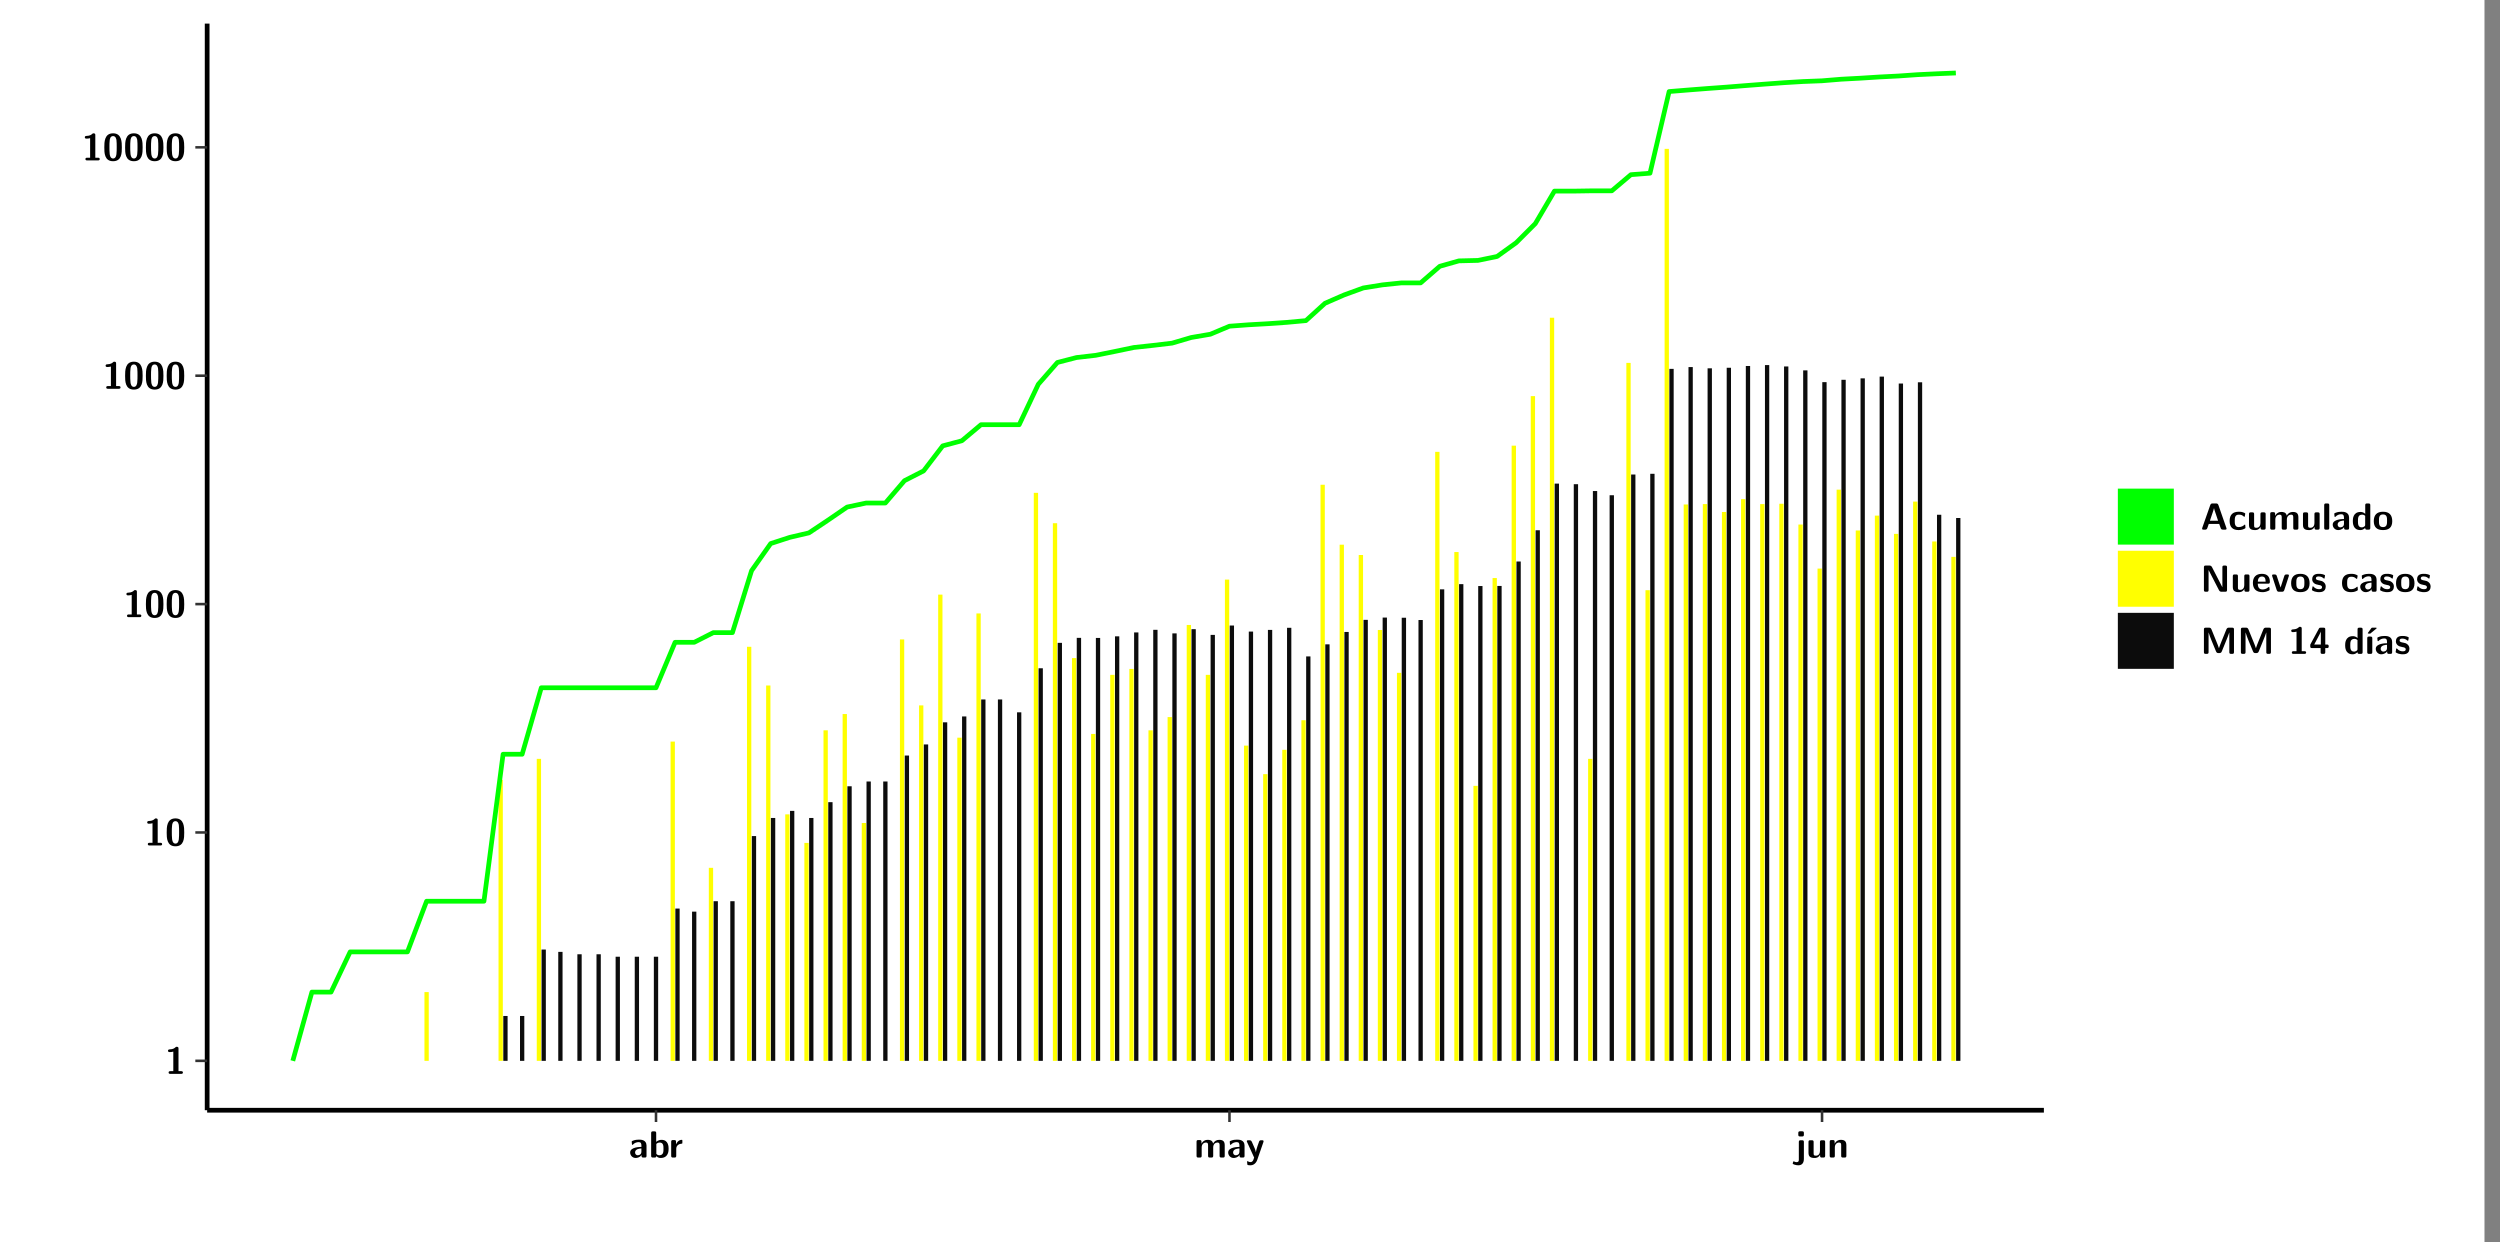 <?xml version="1.0" encoding="UTF-8"?>
<svg xmlns="http://www.w3.org/2000/svg" xmlns:xlink="http://www.w3.org/1999/xlink" width="579.653pt" height="288pt" viewBox="0 0 579.653 288" version="1.1">
<rect x="0" y="0" width="579.653" height="288" fill="#808080" stroke="none"/>
<defs>
<g>
<symbol overflow="visible" id="glyph0-0">
<path style="stroke:none;" d=""/>
</symbol>
<symbol overflow="visible" id="glyph0-1">
<path style="stroke:none;" d="M 3.109 -5.859 C 3.109 -6.016 3.109 -6.281 2.719 -6.281 C 2.547 -6.281 2.516 -6.266 2.406 -6.156 C 2.25 -6.016 1.922 -5.688 1.047 -5.672 C 0.891 -5.672 0.672 -5.609 0.672 -5.359 C 0.672 -5.047 0.969 -5.047 1.094 -5.047 C 1.344 -5.047 1.656 -5.078 1.906 -5.156 L 1.906 -0.625 L 1.234 -0.625 C 1.109 -0.625 0.812 -0.625 0.812 -0.312 C 0.812 0 1.109 0 1.234 0 L 3.719 0 C 3.828 0 4.141 0 4.141 -0.312 C 4.141 -0.625 3.828 -0.625 3.719 -0.625 L 3.109 -0.625 Z M 3.109 -5.859 "/>
</symbol>
<symbol overflow="visible" id="glyph0-2">
<path style="stroke:none;" d="M 4.438 -3 C 4.438 -4.203 4.438 -6.281 2.406 -6.281 C 0.375 -6.281 0.375 -4.219 0.375 -3 C 0.375 -1.812 0.375 0.188 2.406 0.188 C 4.438 0.188 4.438 -1.781 4.438 -3 Z M 2.406 -0.438 C 1.75 -0.438 1.656 -1.25 1.625 -1.484 C 1.562 -1.953 1.562 -2.766 1.562 -3.125 C 1.562 -3.641 1.562 -4.203 1.625 -4.641 C 1.641 -4.875 1.734 -5.641 2.406 -5.641 C 3.047 -5.641 3.156 -4.906 3.188 -4.734 C 3.25 -4.281 3.25 -3.594 3.25 -3.125 C 3.25 -2.625 3.25 -1.953 3.188 -1.469 C 3.156 -1.234 3.062 -0.438 2.406 -0.438 Z M 2.406 -0.438 "/>
</symbol>
<symbol overflow="visible" id="glyph0-3">
<path style="stroke:none;" d="M 4.062 -2.766 C 4.062 -4.156 2.734 -4.156 2.297 -4.156 C 1.891 -4.156 1.453 -4.125 0.859 -3.891 C 0.672 -3.797 0.625 -3.781 0.625 -3.688 C 0.625 -3.625 0.688 -3.109 0.688 -3.047 C 0.703 -2.984 0.75 -2.938 0.812 -2.938 C 0.844 -2.938 0.875 -2.969 0.906 -3 C 1.281 -3.391 1.719 -3.578 2.266 -3.578 C 2.734 -3.578 2.875 -3.297 2.875 -2.781 L 2.875 -2.469 C 2.562 -2.469 0.266 -2.453 0.266 -1.172 C 0.266 -0.547 0.766 0.094 1.531 0.094 C 1.828 0.094 2.484 0.016 2.906 -0.594 L 2.906 -0.422 C 2.906 -0.141 2.969 0 3.328 0 L 3.641 0 C 3.984 0 4.062 -0.109 4.062 -0.422 Z M 2.875 -1.344 C 2.875 -0.531 2.047 -0.531 2.016 -0.531 C 1.641 -0.531 1.406 -0.844 1.406 -1.188 C 1.406 -2.047 2.625 -2.109 2.875 -2.109 Z M 2.875 -1.344 "/>
</symbol>
<symbol overflow="visible" id="glyph0-4">
<path style="stroke:none;" d="M 1.703 -5.656 C 1.703 -5.938 1.641 -6.078 1.281 -6.078 L 0.953 -6.078 C 0.641 -6.078 0.531 -5.984 0.531 -5.656 L 0.531 -0.422 C 0.531 -0.109 0.625 0 0.953 0 L 1.312 0 C 1.453 0 1.719 0 1.734 -0.344 C 2.125 0.094 2.578 0.094 2.719 0.094 C 4.578 0.094 4.578 -1.594 4.578 -2.031 C 4.578 -2.453 4.578 -4.109 2.938 -4.109 C 2.219 -4.109 1.781 -3.703 1.703 -3.625 Z M 1.734 -3.172 C 1.844 -3.281 2.109 -3.484 2.5 -3.484 C 3.391 -3.484 3.391 -2.672 3.391 -2.016 C 3.391 -1.375 3.391 -0.531 2.406 -0.531 C 2.047 -0.531 1.828 -0.75 1.734 -0.875 Z M 1.734 -3.172 "/>
</symbol>
<symbol overflow="visible" id="glyph0-5">
<path style="stroke:none;" d="M 1.703 -2.016 C 1.703 -2.844 2.391 -3.188 2.938 -3.219 C 3.109 -3.234 3.125 -3.234 3.125 -3.469 L 3.125 -3.875 C 3.125 -4.047 3.125 -4.109 2.969 -4.109 C 2.719 -4.109 2.078 -4.031 1.672 -3.078 L 1.656 -3.078 L 1.656 -3.641 C 1.656 -3.922 1.594 -4.062 1.234 -4.062 L 0.953 -4.062 C 0.641 -4.062 0.531 -3.969 0.531 -3.641 L 0.531 -0.422 C 0.531 -0.109 0.625 0 0.953 0 L 1.281 0 C 1.609 0 1.703 -0.109 1.703 -0.422 Z M 1.703 -2.016 "/>
</symbol>
<symbol overflow="visible" id="glyph0-6">
<path style="stroke:none;" d="M 7.062 -2.844 C 7.062 -3.75 6.672 -4.109 5.781 -4.109 C 5.156 -4.109 4.688 -3.828 4.359 -3.25 C 4.219 -4.078 3.484 -4.109 3.109 -4.109 C 2.938 -4.109 2.578 -4.109 2.188 -3.828 C 1.906 -3.625 1.734 -3.344 1.672 -3.203 L 1.672 -3.641 C 1.672 -3.922 1.609 -4.062 1.25 -4.062 L 0.953 -4.062 C 0.625 -4.062 0.531 -3.969 0.531 -3.641 L 0.531 -0.422 C 0.531 -0.109 0.625 0 0.953 0 L 1.297 0 C 1.625 0 1.719 -0.109 1.719 -0.422 L 1.719 -2.359 C 1.719 -3.141 2.25 -3.484 2.688 -3.484 C 3.109 -3.484 3.203 -3.297 3.203 -2.828 L 3.203 -0.422 C 3.203 -0.109 3.297 0 3.625 0 L 3.969 0 C 4.297 0 4.391 -0.109 4.391 -0.422 L 4.391 -2.359 C 4.391 -3.141 4.922 -3.484 5.359 -3.484 C 5.781 -3.484 5.875 -3.297 5.875 -2.828 L 5.875 -0.422 C 5.875 -0.109 5.969 0 6.297 0 L 6.641 0 C 6.984 0 7.062 -0.109 7.062 -0.422 Z M 7.062 -2.844 "/>
</symbol>
<symbol overflow="visible" id="glyph0-7">
<path style="stroke:none;" d="M 4.109 -3.609 C 4.141 -3.719 4.141 -3.734 4.141 -3.781 C 4.141 -4.016 3.906 -4.016 3.797 -4.016 L 3.609 -4.016 C 3.469 -4.016 3.266 -4.016 3.141 -3.812 C 3.109 -3.766 2.406 -1.828 2.359 -1.25 L 2.344 -1.25 C 2.312 -1.672 1.953 -2.484 1.562 -3.328 C 1.328 -3.891 1.266 -4.016 0.828 -4.016 L 0.594 -4.016 C 0.469 -4.016 0.25 -4.016 0.25 -3.781 C 0.25 -3.75 0.281 -3.688 0.297 -3.641 L 1.953 0 C 1.891 0.188 1.859 0.281 1.828 0.375 C 1.734 0.656 1.578 1.047 1.109 1.047 C 0.812 1.047 0.609 0.922 0.516 0.875 C 0.469 0.844 0.453 0.828 0.422 0.828 C 0.391 0.828 0.312 0.859 0.312 0.969 C 0.312 1.031 0.375 1.641 0.391 1.672 C 0.469 1.781 0.953 1.797 1.094 1.797 C 2.172 1.797 2.609 0.766 2.672 0.547 Z M 4.109 -3.609 "/>
</symbol>
<symbol overflow="visible" id="glyph0-8">
<path style="stroke:none;" d="M 1.969 -5.672 C 1.969 -5.953 1.906 -6.094 1.547 -6.094 L 1.094 -6.094 C 0.766 -6.094 0.672 -5.984 0.672 -5.672 L 0.672 -5.312 C 0.672 -5.031 0.734 -4.891 1.094 -4.891 L 1.547 -4.891 C 1.875 -4.891 1.969 -5 1.969 -5.312 Z M 0.797 0.484 C 0.797 0.703 0.797 1.062 0.25 1.062 C 0.156 1.062 -0.094 1.031 -0.266 0.922 C -0.359 0.875 -0.375 0.875 -0.406 0.875 C -0.484 0.875 -0.5 0.922 -0.547 1.094 C -0.609 1.281 -0.625 1.359 -0.625 1.391 C -0.625 1.547 0.109 1.797 0.656 1.797 C 1.625 1.797 1.969 1.141 1.969 0.281 L 1.969 -3.594 C 1.969 -3.875 1.906 -4.016 1.547 -4.016 L 1.219 -4.016 C 0.891 -4.016 0.797 -3.906 0.797 -3.594 Z M 0.797 0.484 "/>
</symbol>
<symbol overflow="visible" id="glyph0-9">
<path style="stroke:none;" d="M 4.391 -3.594 C 4.391 -3.875 4.328 -4.016 3.969 -4.016 L 3.609 -4.016 C 3.281 -4.016 3.188 -3.906 3.188 -3.594 L 3.188 -1.516 C 3.188 -0.938 2.891 -0.438 2.266 -0.438 C 1.766 -0.438 1.719 -0.562 1.719 -1.031 L 1.719 -3.594 C 1.719 -3.875 1.656 -4.016 1.297 -4.016 L 0.953 -4.016 C 0.625 -4.016 0.531 -3.922 0.531 -3.594 L 0.531 -1.109 C 0.531 -0.172 1.031 0.094 1.953 0.094 C 2.188 0.094 2.812 0.094 3.219 -0.656 L 3.219 -0.422 C 3.219 -0.141 3.281 0 3.641 0 L 3.969 0 C 4.297 0 4.391 -0.109 4.391 -0.422 Z M 4.391 -3.594 "/>
</symbol>
<symbol overflow="visible" id="glyph0-10">
<path style="stroke:none;" d="M 4.391 -2.844 C 4.391 -3.75 4 -4.109 3.109 -4.109 C 2.188 -4.109 1.781 -3.438 1.672 -3.203 L 1.672 -3.641 C 1.672 -3.922 1.609 -4.062 1.25 -4.062 L 0.953 -4.062 C 0.625 -4.062 0.531 -3.969 0.531 -3.641 L 0.531 -0.422 C 0.531 -0.109 0.625 0 0.953 0 L 1.297 0 C 1.625 0 1.719 -0.109 1.719 -0.422 L 1.719 -2.359 C 1.719 -3.125 2.219 -3.484 2.688 -3.484 C 3.109 -3.484 3.188 -3.281 3.188 -2.828 L 3.188 -0.422 C 3.188 -0.141 3.25 0 3.609 0 L 3.969 0 C 4.297 0 4.391 -0.109 4.391 -0.422 Z M 4.391 -2.844 "/>
</symbol>
<symbol overflow="visible" id="glyph0-11">
<path style="stroke:none;" d="M 4.156 -5.703 C 4.031 -6.078 3.766 -6.078 3.594 -6.078 L 2.828 -6.078 C 2.641 -6.078 2.391 -6.078 2.266 -5.703 L 0.406 -0.406 C 0.375 -0.297 0.375 -0.281 0.375 -0.234 C 0.375 0 0.594 0 0.703 0 L 1.031 0 C 1.188 0 1.453 0 1.578 -0.344 L 1.922 -1.328 L 4.344 -1.328 L 4.641 -0.484 C 4.75 -0.172 4.812 0 5.234 0 L 5.703 0 C 5.828 0 6.047 0 6.047 -0.234 C 6.047 -0.281 6.047 -0.297 6 -0.406 Z M 2.812 -3.938 C 2.938 -4.328 3.062 -4.656 3.125 -4.969 L 3.141 -4.969 C 3.188 -4.766 3.188 -4.75 3.25 -4.547 L 4.078 -2.078 L 2.188 -2.078 Z M 2.812 -3.938 "/>
</symbol>
<symbol overflow="visible" id="glyph0-12">
<path style="stroke:none;" d="M 4 -0.438 C 4 -0.531 3.969 -0.938 3.953 -1.047 C 3.953 -1.078 3.938 -1.172 3.844 -1.172 C 3.812 -1.172 3.797 -1.172 3.703 -1.078 C 3.562 -0.953 3.141 -0.594 2.422 -0.594 C 1.516 -0.594 1.516 -1.469 1.516 -2.031 C 1.516 -2.75 1.562 -3.484 2.453 -3.484 C 3.031 -3.484 3.266 -3.344 3.578 -3.078 C 3.688 -2.984 3.703 -2.984 3.734 -2.984 C 3.828 -2.984 3.844 -3.062 3.844 -3.094 C 3.859 -3.172 3.953 -3.656 3.953 -3.703 C 3.953 -3.781 3.891 -3.812 3.75 -3.891 C 3.328 -4.078 3.062 -4.156 2.453 -4.156 C 1.141 -4.156 0.328 -3.547 0.328 -2.016 C 0.328 -0.562 1.078 0.094 2.406 0.094 C 2.641 0.094 3.172 0.094 3.75 -0.203 C 4 -0.344 4 -0.344 4 -0.438 Z M 4 -0.438 "/>
</symbol>
<symbol overflow="visible" id="glyph0-13">
<path style="stroke:none;" d="M 1.703 -5.656 C 1.703 -5.938 1.641 -6.078 1.281 -6.078 L 0.953 -6.078 C 0.641 -6.078 0.531 -5.984 0.531 -5.656 L 0.531 -0.422 C 0.531 -0.109 0.625 0 0.953 0 L 1.281 0 C 1.609 0 1.703 -0.109 1.703 -0.422 Z M 1.703 -5.656 "/>
</symbol>
<symbol overflow="visible" id="glyph0-14">
<path style="stroke:none;" d="M 4.375 -5.656 C 4.375 -5.938 4.312 -6.078 3.953 -6.078 L 3.625 -6.078 C 3.297 -6.078 3.203 -5.969 3.203 -5.656 L 3.203 -3.672 C 2.812 -4.047 2.375 -4.109 2.109 -4.109 C 0.328 -4.109 0.328 -2.422 0.328 -2 C 0.328 -1.594 0.328 0.094 2.062 0.094 C 2.422 0.094 2.812 -0.016 3.188 -0.406 C 3.188 -0.094 3.297 0 3.609 0 L 3.953 0 C 4.281 0 4.375 -0.109 4.375 -0.422 Z M 3.188 -1.094 C 3.188 -0.953 3.188 -0.875 2.922 -0.688 C 2.703 -0.547 2.5 -0.531 2.406 -0.531 C 1.516 -0.531 1.516 -1.344 1.516 -2 C 1.516 -2.656 1.516 -3.484 2.5 -3.484 C 2.75 -3.484 2.984 -3.391 3.188 -3.203 Z M 3.188 -1.094 "/>
</symbol>
<symbol overflow="visible" id="glyph0-15">
<path style="stroke:none;" d="M 4.547 -1.969 C 4.547 -3.406 3.844 -4.156 2.406 -4.156 C 0.953 -4.156 0.266 -3.391 0.266 -1.969 C 0.266 -0.547 1.031 0.094 2.406 0.094 C 3.781 0.094 4.547 -0.531 4.547 -1.969 Z M 2.406 -0.594 C 1.469 -0.594 1.469 -1.375 1.469 -2.078 C 1.469 -2.75 1.469 -3.531 2.406 -3.531 C 3.344 -3.531 3.344 -2.766 3.344 -2.078 C 3.344 -1.391 3.344 -0.594 2.406 -0.594 Z M 2.406 -0.594 "/>
</symbol>
<symbol overflow="visible" id="glyph0-16">
<path style="stroke:none;" d="M 2.656 -5.734 C 2.469 -6.078 2.203 -6.078 2.031 -6.078 L 1.219 -6.078 C 0.906 -6.078 0.797 -5.984 0.797 -5.656 L 0.797 -0.422 C 0.797 -0.109 0.891 0 1.219 0 L 1.453 0 C 1.781 0 1.875 -0.109 1.875 -0.422 L 1.875 -5.016 L 1.891 -5.016 L 4.297 -0.344 C 4.484 0 4.75 0 4.922 0 L 5.734 0 C 6.062 0 6.156 -0.109 6.156 -0.422 L 6.156 -5.656 C 6.156 -5.938 6.094 -6.078 5.734 -6.078 L 5.5 -6.078 C 5.156 -6.078 5.078 -5.969 5.078 -5.656 L 5.078 -1.062 L 5.062 -1.062 Z M 2.656 -5.734 "/>
</symbol>
<symbol overflow="visible" id="glyph0-17">
<path style="stroke:none;" d="M 3.781 -1.875 C 3.984 -1.875 4.203 -1.891 4.203 -2.281 C 4.203 -3.406 3.672 -4.156 2.359 -4.156 C 0.969 -4.156 0.266 -3.375 0.266 -2.047 C 0.266 -0.609 1.109 0.094 2.484 0.094 C 2.812 0.094 3.312 0.047 3.891 -0.234 C 4.078 -0.328 4.141 -0.359 4.141 -0.469 C 4.141 -0.531 4.125 -0.781 4.109 -0.844 C 4.078 -1.125 4.062 -1.125 3.984 -1.125 C 3.953 -1.125 3.938 -1.125 3.844 -1.047 C 3.328 -0.594 2.797 -0.531 2.516 -0.531 C 1.531 -0.531 1.422 -1.312 1.391 -1.875 Z M 1.406 -2.344 C 1.422 -2.875 1.609 -3.531 2.359 -3.531 C 3.062 -3.531 3.203 -3.031 3.219 -2.344 Z M 1.406 -2.344 "/>
</symbol>
<symbol overflow="visible" id="glyph0-18">
<path style="stroke:none;" d="M 4.109 -3.609 C 4.141 -3.719 4.141 -3.75 4.141 -3.766 C 4.141 -4.016 3.922 -4.016 3.797 -4.016 L 3.609 -4.016 C 3.25 -4.016 3.141 -3.891 3.062 -3.641 L 2.203 -0.984 L 1.328 -3.641 C 1.266 -3.828 1.203 -4.016 0.781 -4.016 L 0.578 -4.016 C 0.453 -4.016 0.234 -4.016 0.234 -3.766 C 0.234 -3.75 0.234 -3.719 0.266 -3.609 L 1.312 -0.375 C 1.438 0 1.703 0 1.859 0 L 2.5 0 C 2.672 0 2.938 0 3.062 -0.375 Z M 4.109 -3.609 "/>
</symbol>
<symbol overflow="visible" id="glyph0-19">
<path style="stroke:none;" d="M 3.469 -1.234 C 3.469 -1.734 3.203 -2.031 3.047 -2.172 C 2.703 -2.484 2.391 -2.547 2.031 -2.609 C 1.547 -2.703 1.188 -2.766 1.188 -3.109 C 1.188 -3.469 1.484 -3.547 1.828 -3.547 C 2.406 -3.547 2.719 -3.328 2.953 -3.125 C 3.047 -3.047 3.062 -3.047 3.094 -3.047 C 3.188 -3.047 3.203 -3.125 3.203 -3.156 C 3.219 -3.219 3.312 -3.719 3.312 -3.766 C 3.312 -3.906 2.844 -4.031 2.75 -4.062 C 2.406 -4.156 2.125 -4.156 1.891 -4.156 C 1.5 -4.156 0.328 -4.156 0.328 -2.906 C 0.328 -2.484 0.516 -2.219 0.75 -2 C 1.062 -1.734 1.406 -1.672 1.906 -1.562 C 2.156 -1.531 2.609 -1.453 2.609 -1.062 C 2.609 -0.656 2.266 -0.594 1.922 -0.594 C 1.531 -0.594 1.047 -0.703 0.625 -1.188 C 0.594 -1.234 0.562 -1.266 0.516 -1.266 C 0.422 -1.266 0.406 -1.188 0.391 -1.125 C 0.375 -1.016 0.266 -0.516 0.266 -0.422 C 0.266 -0.266 0.922 -0.062 0.922 -0.047 C 1.406 0.094 1.766 0.094 1.922 0.094 C 2.359 0.094 3.469 0.062 3.469 -1.234 Z M 3.469 -1.234 "/>
</symbol>
<symbol overflow="visible" id="glyph0-20">
<path style="stroke:none;" d="M 4.859 -2.859 C 4.688 -2.422 4.359 -1.609 4.281 -1.312 C 4.203 -1.625 3.844 -2.484 3.656 -2.953 L 2.531 -5.719 C 2.391 -6.078 2.109 -6.078 1.953 -6.078 L 1.219 -6.078 C 0.906 -6.078 0.797 -5.984 0.797 -5.656 L 0.797 -0.422 C 0.797 -0.109 0.891 0 1.219 0 L 1.453 0 C 1.781 0 1.875 -0.109 1.875 -0.422 L 1.875 -4.953 L 1.891 -4.953 C 1.984 -4.562 2.375 -3.578 2.578 -3.062 L 3.609 -0.562 C 3.766 -0.188 3.969 -0.188 4.266 -0.188 C 4.562 -0.188 4.781 -0.188 4.938 -0.562 L 6.062 -3.328 C 6.141 -3.531 6.625 -4.719 6.672 -4.953 L 6.688 -4.953 L 6.688 -0.422 C 6.688 -0.141 6.75 0 7.109 0 L 7.344 0 C 7.672 0 7.766 -0.109 7.766 -0.422 L 7.766 -5.656 C 7.766 -5.938 7.703 -6.078 7.344 -6.078 L 6.609 -6.078 C 6.391 -6.078 6.172 -6.062 6.016 -5.703 Z M 4.859 -2.859 "/>
</symbol>
<symbol overflow="visible" id="glyph0-21">
<path style="stroke:none;" d="M 0.344 -2.297 C 0.266 -2.172 0.266 -2.141 0.266 -1.984 L 0.266 -1.766 C 0.266 -1.484 0.328 -1.344 0.688 -1.344 L 2.672 -1.344 L 2.672 -0.422 C 2.672 -0.141 2.719 0 3.078 0 L 3.328 0 C 3.656 0 3.75 -0.109 3.75 -0.422 L 3.75 -1.344 L 4.125 -1.344 C 4.391 -1.344 4.547 -1.406 4.547 -1.75 C 4.547 -2.078 4.422 -2.172 4.125 -2.172 L 3.75 -2.172 L 3.75 -5.656 C 3.75 -5.984 3.656 -6.078 3.328 -6.078 L 2.688 -6.078 C 2.531 -6.078 2.391 -6.078 2.281 -5.875 Z M 1.188 -2.172 C 2.578 -4.75 2.672 -5.016 2.703 -5.156 L 2.719 -5.156 L 2.719 -2.172 Z M 1.188 -2.172 "/>
</symbol>
<symbol overflow="visible" id="glyph0-22">
<path style="stroke:none;" d="M 3.906 -5.844 C 3.953 -5.875 4 -5.922 4 -5.969 C 4 -6.078 3.906 -6.078 3.766 -6.078 L 3.047 -6.078 C 2.875 -6.078 2.859 -6.078 2.781 -5.984 L 2.031 -4.953 C 1.953 -4.859 1.953 -4.844 1.953 -4.828 C 1.953 -4.703 2.047 -4.703 2.188 -4.703 L 2.516 -4.703 Z M 3.906 -5.844 "/>
</symbol>
<symbol overflow="visible" id="glyph0-23">
<path style="stroke:none;" d="M 1.703 -3.594 C 1.703 -3.875 1.641 -4.016 1.281 -4.016 L 0.953 -4.016 C 0.641 -4.016 0.531 -3.922 0.531 -3.594 L 0.531 -0.422 C 0.531 -0.109 0.625 0 0.953 0 L 1.281 0 C 1.609 0 1.703 -0.109 1.703 -0.422 Z M 1.703 -3.594 "/>
</symbol>
</g>
<clipPath id="clip1">
  <path d="M 0 0 L 576.008 0 L 576.008 288 L 0 288 Z M 0 0 "/>
</clipPath>
<clipPath id="clip2">
  <path d="M 48.031 5.477 L 473.898 5.477 L 473.898 257.414 L 48.031 257.414 Z M 48.031 5.477 "/>
</clipPath>
</defs>
<g id="surface1">
<g clip-path="url(#clip1)" clip-rule="nonzero">
<path style="fill-rule:nonzero;fill:rgb(100%,100%,100%);fill-opacity:1;stroke-width:0.598;stroke-linecap:round;stroke-linejoin:round;stroke:rgb(100%,100%,100%);stroke-opacity:1;stroke-miterlimit:10;" d="M 0 0 L 0 288.004 L 576.008 288.004 L 576.008 0 Z M 0 0 " transform="matrix(1,0,0,-1,0,288)"/>
</g>
<g clip-path="url(#clip2)" clip-rule="nonzero">
<path style=" stroke:none;fill-rule:nonzero;fill:rgb(100%,100%,100%);fill-opacity:1;" d="M 48.031 257.414 L 48.031 5.477 L 473.898 5.477 L 473.898 257.414 Z M 48.031 257.414 "/>
</g>
<path style=" stroke:none;fill-rule:nonzero;fill:rgb(100%,100%,0%);fill-opacity:1;" d="M 98.414 245.969 L 98.414 230.027 L 99.41 230.027 L 99.41 245.969 Z M 98.414 245.969 "/>
<path style=" stroke:none;fill-rule:nonzero;fill:rgb(100%,100%,0%);fill-opacity:1;" d="M 115.59 245.969 L 115.59 180.812 L 116.586 180.812 L 116.586 245.969 Z M 115.59 245.969 "/>
<path style=" stroke:none;fill-rule:nonzero;fill:rgb(4.999%,4.999%,4.999%);fill-opacity:1;" d="M 116.695 245.969 L 116.695 235.566 L 117.691 235.566 L 117.691 245.969 Z M 116.695 245.969 "/>
<path style=" stroke:none;fill-rule:nonzero;fill:rgb(4.999%,4.999%,4.999%);fill-opacity:1;" d="M 120.57 245.969 L 120.57 235.566 L 121.566 235.566 L 121.566 245.969 Z M 120.57 245.969 "/>
<path style=" stroke:none;fill-rule:nonzero;fill:rgb(100%,100%,0%);fill-opacity:1;" d="M 124.453 245.969 L 124.453 175.949 L 125.449 175.949 L 125.449 245.969 Z M 124.453 245.969 "/>
<path style=" stroke:none;fill-rule:nonzero;fill:rgb(4.999%,4.999%,4.999%);fill-opacity:1;" d="M 125.562 245.969 L 125.562 220.164 L 126.559 220.164 L 126.559 245.969 Z M 125.562 245.969 "/>
<path style=" stroke:none;fill-rule:nonzero;fill:rgb(4.999%,4.999%,4.999%);fill-opacity:1;" d="M 129.438 245.969 L 129.438 220.703 L 130.434 220.703 L 130.434 245.969 Z M 129.438 245.969 "/>
<path style=" stroke:none;fill-rule:nonzero;fill:rgb(4.999%,4.999%,4.999%);fill-opacity:1;" d="M 133.871 245.969 L 133.871 221.258 L 134.867 221.258 L 134.867 245.969 Z M 133.871 245.969 "/>
<path style=" stroke:none;fill-rule:nonzero;fill:rgb(4.999%,4.999%,4.999%);fill-opacity:1;" d="M 138.305 245.969 L 138.305 221.258 L 139.301 221.258 L 139.301 245.969 Z M 138.305 245.969 "/>
<path style=" stroke:none;fill-rule:nonzero;fill:rgb(4.999%,4.999%,4.999%);fill-opacity:1;" d="M 142.738 245.969 L 142.738 221.828 L 143.734 221.828 L 143.734 245.969 Z M 142.738 245.969 "/>
<path style=" stroke:none;fill-rule:nonzero;fill:rgb(4.999%,4.999%,4.999%);fill-opacity:1;" d="M 147.172 245.969 L 147.172 221.828 L 148.168 221.828 L 148.168 245.969 Z M 147.172 245.969 "/>
<path style=" stroke:none;fill-rule:nonzero;fill:rgb(4.999%,4.999%,4.999%);fill-opacity:1;" d="M 151.602 245.969 L 151.602 221.828 L 152.602 221.828 L 152.602 245.969 Z M 151.602 245.969 "/>
<path style=" stroke:none;fill-rule:nonzero;fill:rgb(100%,100%,0%);fill-opacity:1;" d="M 155.48 245.969 L 155.48 171.945 L 156.477 171.945 L 156.477 245.969 Z M 155.48 245.969 "/>
<path style=" stroke:none;fill-rule:nonzero;fill:rgb(4.999%,4.999%,4.999%);fill-opacity:1;" d="M 156.586 245.969 L 156.586 210.66 L 157.582 210.66 L 157.582 245.969 Z M 156.586 245.969 "/>
<path style=" stroke:none;fill-rule:nonzero;fill:rgb(4.999%,4.999%,4.999%);fill-opacity:1;" d="M 160.461 245.969 L 160.461 211.375 L 161.457 211.375 L 161.457 245.969 Z M 160.461 245.969 "/>
<path style=" stroke:none;fill-rule:nonzero;fill:rgb(100%,100%,0%);fill-opacity:1;" d="M 164.348 245.969 L 164.348 201.215 L 165.344 201.215 L 165.344 245.969 Z M 164.348 245.969 "/>
<path style=" stroke:none;fill-rule:nonzero;fill:rgb(4.999%,4.999%,4.999%);fill-opacity:1;" d="M 165.453 245.969 L 165.453 208.957 L 166.449 208.957 L 166.449 245.969 Z M 165.453 245.969 "/>
<path style=" stroke:none;fill-rule:nonzero;fill:rgb(4.999%,4.999%,4.999%);fill-opacity:1;" d="M 169.328 245.969 L 169.328 208.957 L 170.324 208.957 L 170.324 245.969 Z M 169.328 245.969 "/>
<path style=" stroke:none;fill-rule:nonzero;fill:rgb(100%,100%,0%);fill-opacity:1;" d="M 173.203 245.969 L 173.203 149.965 L 174.199 149.965 L 174.199 245.969 Z M 173.203 245.969 "/>
<path style=" stroke:none;fill-rule:nonzero;fill:rgb(4.999%,4.999%,4.999%);fill-opacity:1;" d="M 174.32 245.969 L 174.32 193.852 L 175.316 193.852 L 175.316 245.969 Z M 174.32 245.969 "/>
<path style=" stroke:none;fill-rule:nonzero;fill:rgb(100%,100%,0%);fill-opacity:1;" d="M 177.637 245.969 L 177.637 158.941 L 178.633 158.941 L 178.633 245.969 Z M 177.637 245.969 "/>
<path style=" stroke:none;fill-rule:nonzero;fill:rgb(4.999%,4.999%,4.999%);fill-opacity:1;" d="M 178.742 245.969 L 178.742 189.656 L 179.75 189.656 L 179.75 245.969 Z M 178.742 245.969 "/>
<path style=" stroke:none;fill-rule:nonzero;fill:rgb(100%,100%,0%);fill-opacity:1;" d="M 182.07 245.969 L 182.07 188.82 L 183.066 188.82 L 183.066 245.969 Z M 182.07 245.969 "/>
<path style=" stroke:none;fill-rule:nonzero;fill:rgb(4.999%,4.999%,4.999%);fill-opacity:1;" d="M 183.176 245.969 L 183.176 188.012 L 184.172 188.012 L 184.172 245.969 Z M 183.176 245.969 "/>
<path style=" stroke:none;fill-rule:nonzero;fill:rgb(100%,100%,0%);fill-opacity:1;" d="M 186.504 245.969 L 186.504 195.438 L 187.5 195.438 L 187.5 245.969 Z M 186.504 245.969 "/>
<path style=" stroke:none;fill-rule:nonzero;fill:rgb(4.999%,4.999%,4.999%);fill-opacity:1;" d="M 187.609 245.969 L 187.609 189.656 L 188.605 189.656 L 188.605 245.969 Z M 187.609 245.969 "/>
<path style=" stroke:none;fill-rule:nonzero;fill:rgb(100%,100%,0%);fill-opacity:1;" d="M 190.938 245.969 L 190.938 169.332 L 191.934 169.332 L 191.934 245.969 Z M 190.938 245.969 "/>
<path style=" stroke:none;fill-rule:nonzero;fill:rgb(4.999%,4.999%,4.999%);fill-opacity:1;" d="M 192.043 245.969 L 192.043 185.992 L 193.039 185.992 L 193.039 245.969 Z M 192.043 245.969 "/>
<path style=" stroke:none;fill-rule:nonzero;fill:rgb(100%,100%,0%);fill-opacity:1;" d="M 195.371 245.969 L 195.371 165.559 L 196.367 165.559 L 196.367 245.969 Z M 195.371 245.969 "/>
<path style=" stroke:none;fill-rule:nonzero;fill:rgb(4.999%,4.999%,4.999%);fill-opacity:1;" d="M 196.477 245.969 L 196.477 182.305 L 197.473 182.305 L 197.473 245.969 Z M 196.477 245.969 "/>
<path style=" stroke:none;fill-rule:nonzero;fill:rgb(100%,100%,0%);fill-opacity:1;" d="M 199.805 245.969 L 199.805 190.824 L 200.801 190.824 L 200.801 245.969 Z M 199.805 245.969 "/>
<path style=" stroke:none;fill-rule:nonzero;fill:rgb(4.999%,4.999%,4.999%);fill-opacity:1;" d="M 200.91 245.969 L 200.91 181.199 L 201.906 181.199 L 201.906 245.969 Z M 200.91 245.969 "/>
<path style=" stroke:none;fill-rule:nonzero;fill:rgb(4.999%,4.999%,4.999%);fill-opacity:1;" d="M 204.785 245.969 L 204.785 181.199 L 205.781 181.199 L 205.781 245.969 Z M 204.785 245.969 "/>
<path style=" stroke:none;fill-rule:nonzero;fill:rgb(100%,100%,0%);fill-opacity:1;" d="M 208.66 245.969 L 208.66 148.262 L 209.656 148.262 L 209.656 245.969 Z M 208.66 245.969 "/>
<path style=" stroke:none;fill-rule:nonzero;fill:rgb(4.999%,4.999%,4.999%);fill-opacity:1;" d="M 209.777 245.969 L 209.777 175.18 L 210.773 175.18 L 210.773 245.969 Z M 209.777 245.969 "/>
<path style=" stroke:none;fill-rule:nonzero;fill:rgb(100%,100%,0%);fill-opacity:1;" d="M 213.094 245.969 L 213.094 163.555 L 214.09 163.555 L 214.09 245.969 Z M 213.094 245.969 "/>
<path style=" stroke:none;fill-rule:nonzero;fill:rgb(4.999%,4.999%,4.999%);fill-opacity:1;" d="M 214.199 245.969 L 214.199 172.609 L 215.207 172.609 L 215.207 245.969 Z M 214.199 245.969 "/>
<path style=" stroke:none;fill-rule:nonzero;fill:rgb(100%,100%,0%);fill-opacity:1;" d="M 217.527 245.969 L 217.527 137.871 L 218.523 137.871 L 218.523 245.969 Z M 217.527 245.969 "/>
<path style=" stroke:none;fill-rule:nonzero;fill:rgb(4.999%,4.999%,4.999%);fill-opacity:1;" d="M 218.633 245.969 L 218.633 167.48 L 219.629 167.48 L 219.629 245.969 Z M 218.633 245.969 "/>
<path style=" stroke:none;fill-rule:nonzero;fill:rgb(100%,100%,0%);fill-opacity:1;" d="M 221.961 245.969 L 221.961 171.039 L 222.957 171.039 L 222.957 245.969 Z M 221.961 245.969 "/>
<path style=" stroke:none;fill-rule:nonzero;fill:rgb(4.999%,4.999%,4.999%);fill-opacity:1;" d="M 223.066 245.969 L 223.066 166.117 L 224.062 166.117 L 224.062 245.969 Z M 223.066 245.969 "/>
<path style=" stroke:none;fill-rule:nonzero;fill:rgb(100%,100%,0%);fill-opacity:1;" d="M 226.395 245.969 L 226.395 142.234 L 227.391 142.234 L 227.391 245.969 Z M 226.395 245.969 "/>
<path style=" stroke:none;fill-rule:nonzero;fill:rgb(4.999%,4.999%,4.999%);fill-opacity:1;" d="M 227.5 245.969 L 227.5 162.18 L 228.496 162.18 L 228.496 245.969 Z M 227.5 245.969 "/>
<path style=" stroke:none;fill-rule:nonzero;fill:rgb(4.999%,4.999%,4.999%);fill-opacity:1;" d="M 231.375 245.969 L 231.375 162.18 L 232.371 162.18 L 232.371 245.969 Z M 231.375 245.969 "/>
<path style=" stroke:none;fill-rule:nonzero;fill:rgb(4.999%,4.999%,4.999%);fill-opacity:1;" d="M 235.809 245.969 L 235.809 165.16 L 236.805 165.16 L 236.805 245.969 Z M 235.809 245.969 "/>
<path style=" stroke:none;fill-rule:nonzero;fill:rgb(100%,100%,0%);fill-opacity:1;" d="M 239.695 245.969 L 239.695 114.27 L 240.691 114.27 L 240.691 245.969 Z M 239.695 245.969 "/>
<path style=" stroke:none;fill-rule:nonzero;fill:rgb(4.999%,4.999%,4.999%);fill-opacity:1;" d="M 240.801 245.969 L 240.801 154.945 L 241.797 154.945 L 241.797 245.969 Z M 240.801 245.969 "/>
<path style=" stroke:none;fill-rule:nonzero;fill:rgb(100%,100%,0%);fill-opacity:1;" d="M 244.117 245.969 L 244.117 121.312 L 245.113 121.312 L 245.113 245.969 Z M 244.117 245.969 "/>
<path style=" stroke:none;fill-rule:nonzero;fill:rgb(4.999%,4.999%,4.999%);fill-opacity:1;" d="M 245.234 245.969 L 245.234 149.051 L 246.23 149.051 L 246.23 245.969 Z M 245.234 245.969 "/>
<path style=" stroke:none;fill-rule:nonzero;fill:rgb(100%,100%,0%);fill-opacity:1;" d="M 248.551 245.969 L 248.551 152.586 L 249.547 152.586 L 249.547 245.969 Z M 248.551 245.969 "/>
<path style=" stroke:none;fill-rule:nonzero;fill:rgb(4.999%,4.999%,4.999%);fill-opacity:1;" d="M 249.656 245.969 L 249.656 147.895 L 250.664 147.895 L 250.664 245.969 Z M 249.656 245.969 "/>
<path style=" stroke:none;fill-rule:nonzero;fill:rgb(100%,100%,0%);fill-opacity:1;" d="M 252.984 245.969 L 252.984 170.172 L 253.98 170.172 L 253.98 245.969 Z M 252.984 245.969 "/>
<path style=" stroke:none;fill-rule:nonzero;fill:rgb(4.999%,4.999%,4.999%);fill-opacity:1;" d="M 254.09 245.969 L 254.09 147.914 L 255.086 147.914 L 255.086 245.969 Z M 254.09 245.969 "/>
<path style=" stroke:none;fill-rule:nonzero;fill:rgb(100%,100%,0%);fill-opacity:1;" d="M 257.418 245.969 L 257.418 156.473 L 258.414 156.473 L 258.414 245.969 Z M 257.418 245.969 "/>
<path style=" stroke:none;fill-rule:nonzero;fill:rgb(4.999%,4.999%,4.999%);fill-opacity:1;" d="M 258.523 245.969 L 258.523 147.543 L 259.52 147.543 L 259.52 245.969 Z M 258.523 245.969 "/>
<path style=" stroke:none;fill-rule:nonzero;fill:rgb(100%,100%,0%);fill-opacity:1;" d="M 261.852 245.969 L 261.852 155.098 L 262.848 155.098 L 262.848 245.969 Z M 261.852 245.969 "/>
<path style=" stroke:none;fill-rule:nonzero;fill:rgb(4.999%,4.999%,4.999%);fill-opacity:1;" d="M 262.957 245.969 L 262.957 146.637 L 263.953 146.637 L 263.953 245.969 Z M 262.957 245.969 "/>
<path style=" stroke:none;fill-rule:nonzero;fill:rgb(100%,100%,0%);fill-opacity:1;" d="M 266.285 245.969 L 266.285 169.332 L 267.281 169.332 L 267.281 245.969 Z M 266.285 245.969 "/>
<path style=" stroke:none;fill-rule:nonzero;fill:rgb(4.999%,4.999%,4.999%);fill-opacity:1;" d="M 267.391 245.969 L 267.391 146.031 L 268.387 146.031 L 268.387 245.969 Z M 267.391 245.969 "/>
<path style=" stroke:none;fill-rule:nonzero;fill:rgb(100%,100%,0%);fill-opacity:1;" d="M 270.719 245.969 L 270.719 166.266 L 271.715 166.266 L 271.715 245.969 Z M 270.719 245.969 "/>
<path style=" stroke:none;fill-rule:nonzero;fill:rgb(4.999%,4.999%,4.999%);fill-opacity:1;" d="M 271.824 245.969 L 271.824 146.859 L 272.82 146.859 L 272.82 245.969 Z M 271.824 245.969 "/>
<path style=" stroke:none;fill-rule:nonzero;fill:rgb(100%,100%,0%);fill-opacity:1;" d="M 275.152 245.969 L 275.152 144.906 L 276.148 144.906 L 276.148 245.969 Z M 275.152 245.969 "/>
<path style=" stroke:none;fill-rule:nonzero;fill:rgb(4.999%,4.999%,4.999%);fill-opacity:1;" d="M 276.258 245.969 L 276.258 145.883 L 277.254 145.883 L 277.254 245.969 Z M 276.258 245.969 "/>
<path style=" stroke:none;fill-rule:nonzero;fill:rgb(100%,100%,0%);fill-opacity:1;" d="M 279.574 245.969 L 279.574 156.473 L 280.582 156.473 L 280.582 245.969 Z M 279.574 245.969 "/>
<path style=" stroke:none;fill-rule:nonzero;fill:rgb(4.999%,4.999%,4.999%);fill-opacity:1;" d="M 280.691 245.969 L 280.691 147.207 L 281.688 147.207 L 281.688 245.969 Z M 280.691 245.969 "/>
<path style=" stroke:none;fill-rule:nonzero;fill:rgb(100%,100%,0%);fill-opacity:1;" d="M 284.008 245.969 L 284.008 134.383 L 285.004 134.383 L 285.004 245.969 Z M 284.008 245.969 "/>
<path style=" stroke:none;fill-rule:nonzero;fill:rgb(4.999%,4.999%,4.999%);fill-opacity:1;" d="M 285.125 245.969 L 285.125 145.035 L 286.121 145.035 L 286.121 245.969 Z M 285.125 245.969 "/>
<path style=" stroke:none;fill-rule:nonzero;fill:rgb(100%,100%,0%);fill-opacity:1;" d="M 288.441 245.969 L 288.441 172.879 L 289.438 172.879 L 289.438 245.969 Z M 288.441 245.969 "/>
<path style=" stroke:none;fill-rule:nonzero;fill:rgb(4.999%,4.999%,4.999%);fill-opacity:1;" d="M 289.547 245.969 L 289.547 146.438 L 290.543 146.438 L 290.543 245.969 Z M 289.547 245.969 "/>
<path style=" stroke:none;fill-rule:nonzero;fill:rgb(100%,100%,0%);fill-opacity:1;" d="M 292.875 245.969 L 292.875 179.496 L 293.871 179.496 L 293.871 245.969 Z M 292.875 245.969 "/>
<path style=" stroke:none;fill-rule:nonzero;fill:rgb(4.999%,4.999%,4.999%);fill-opacity:1;" d="M 293.98 245.969 L 293.98 146.051 L 294.977 146.051 L 294.977 245.969 Z M 293.98 245.969 "/>
<path style=" stroke:none;fill-rule:nonzero;fill:rgb(100%,100%,0%);fill-opacity:1;" d="M 297.309 245.969 L 297.309 173.855 L 298.305 173.855 L 298.305 245.969 Z M 297.309 245.969 "/>
<path style=" stroke:none;fill-rule:nonzero;fill:rgb(4.999%,4.999%,4.999%);fill-opacity:1;" d="M 298.414 245.969 L 298.414 145.562 L 299.41 145.562 L 299.41 245.969 Z M 298.414 245.969 "/>
<path style=" stroke:none;fill-rule:nonzero;fill:rgb(100%,100%,0%);fill-opacity:1;" d="M 301.742 245.969 L 301.742 166.992 L 302.738 166.992 L 302.738 245.969 Z M 301.742 245.969 "/>
<path style=" stroke:none;fill-rule:nonzero;fill:rgb(4.999%,4.999%,4.999%);fill-opacity:1;" d="M 302.848 245.969 L 302.848 152.199 L 303.844 152.199 L 303.844 245.969 Z M 302.848 245.969 "/>
<path style=" stroke:none;fill-rule:nonzero;fill:rgb(100%,100%,0%);fill-opacity:1;" d="M 306.176 245.969 L 306.176 112.395 L 307.172 112.395 L 307.172 245.969 Z M 306.176 245.969 "/>
<path style=" stroke:none;fill-rule:nonzero;fill:rgb(4.999%,4.999%,4.999%);fill-opacity:1;" d="M 307.281 245.969 L 307.281 149.398 L 308.277 149.398 L 308.277 245.969 Z M 307.281 245.969 "/>
<path style=" stroke:none;fill-rule:nonzero;fill:rgb(100%,100%,0%);fill-opacity:1;" d="M 310.609 245.969 L 310.609 126.293 L 311.605 126.293 L 311.605 245.969 Z M 310.609 245.969 "/>
<path style=" stroke:none;fill-rule:nonzero;fill:rgb(4.999%,4.999%,4.999%);fill-opacity:1;" d="M 311.715 245.969 L 311.715 146.527 L 312.711 146.527 L 312.711 245.969 Z M 311.715 245.969 "/>
<path style=" stroke:none;fill-rule:nonzero;fill:rgb(100%,100%,0%);fill-opacity:1;" d="M 315.031 245.969 L 315.031 128.684 L 316.039 128.684 L 316.039 245.969 Z M 315.031 245.969 "/>
<path style=" stroke:none;fill-rule:nonzero;fill:rgb(4.999%,4.999%,4.999%);fill-opacity:1;" d="M 316.148 245.969 L 316.148 143.719 L 317.145 143.719 L 317.145 245.969 Z M 316.148 245.969 "/>
<path style=" stroke:none;fill-rule:nonzero;fill:rgb(100%,100%,0%);fill-opacity:1;" d="M 319.465 245.969 L 319.465 146.07 L 320.461 146.07 L 320.461 245.969 Z M 319.465 245.969 "/>
<path style=" stroke:none;fill-rule:nonzero;fill:rgb(4.999%,4.999%,4.999%);fill-opacity:1;" d="M 320.582 245.969 L 320.582 143.191 L 321.578 143.191 L 321.578 245.969 Z M 320.582 245.969 "/>
<path style=" stroke:none;fill-rule:nonzero;fill:rgb(100%,100%,0%);fill-opacity:1;" d="M 323.898 245.969 L 323.898 156.004 L 324.895 156.004 L 324.895 245.969 Z M 323.898 245.969 "/>
<path style=" stroke:none;fill-rule:nonzero;fill:rgb(4.999%,4.999%,4.999%);fill-opacity:1;" d="M 325.004 245.969 L 325.004 143.23 L 326.012 143.23 L 326.012 245.969 Z M 325.004 245.969 "/>
<path style=" stroke:none;fill-rule:nonzero;fill:rgb(4.999%,4.999%,4.999%);fill-opacity:1;" d="M 328.891 245.969 L 328.891 143.758 L 329.887 143.758 L 329.887 245.969 Z M 328.891 245.969 "/>
<path style=" stroke:none;fill-rule:nonzero;fill:rgb(100%,100%,0%);fill-opacity:1;" d="M 332.766 245.969 L 332.766 104.766 L 333.762 104.766 L 333.762 245.969 Z M 332.766 245.969 "/>
<path style=" stroke:none;fill-rule:nonzero;fill:rgb(4.999%,4.999%,4.999%);fill-opacity:1;" d="M 333.871 245.969 L 333.871 136.645 L 334.867 136.645 L 334.867 245.969 Z M 333.871 245.969 "/>
<path style=" stroke:none;fill-rule:nonzero;fill:rgb(100%,100%,0%);fill-opacity:1;" d="M 337.199 245.969 L 337.199 127.996 L 338.195 127.996 L 338.195 245.969 Z M 337.199 245.969 "/>
<path style=" stroke:none;fill-rule:nonzero;fill:rgb(4.999%,4.999%,4.999%);fill-opacity:1;" d="M 338.305 245.969 L 338.305 135.441 L 339.301 135.441 L 339.301 245.969 Z M 338.305 245.969 "/>
<path style=" stroke:none;fill-rule:nonzero;fill:rgb(100%,100%,0%);fill-opacity:1;" d="M 341.633 245.969 L 341.633 182.207 L 342.629 182.207 L 342.629 245.969 Z M 341.633 245.969 "/>
<path style=" stroke:none;fill-rule:nonzero;fill:rgb(4.999%,4.999%,4.999%);fill-opacity:1;" d="M 342.738 245.969 L 342.738 135.879 L 343.734 135.879 L 343.734 245.969 Z M 342.738 245.969 "/>
<path style=" stroke:none;fill-rule:nonzero;fill:rgb(100%,100%,0%);fill-opacity:1;" d="M 346.066 245.969 L 346.066 134.027 L 347.062 134.027 L 347.062 245.969 Z M 346.066 245.969 "/>
<path style=" stroke:none;fill-rule:nonzero;fill:rgb(4.999%,4.999%,4.999%);fill-opacity:1;" d="M 347.172 245.969 L 347.172 135.859 L 348.168 135.859 L 348.168 245.969 Z M 347.172 245.969 "/>
<path style=" stroke:none;fill-rule:nonzero;fill:rgb(100%,100%,0%);fill-opacity:1;" d="M 350.488 245.969 L 350.488 103.332 L 351.496 103.332 L 351.496 245.969 Z M 350.488 245.969 "/>
<path style=" stroke:none;fill-rule:nonzero;fill:rgb(4.999%,4.999%,4.999%);fill-opacity:1;" d="M 351.605 245.969 L 351.605 130.191 L 352.602 130.191 L 352.602 245.969 Z M 351.605 245.969 "/>
<path style=" stroke:none;fill-rule:nonzero;fill:rgb(100%,100%,0%);fill-opacity:1;" d="M 354.922 245.969 L 354.922 91.844 L 355.918 91.844 L 355.918 245.969 Z M 354.922 245.969 "/>
<path style=" stroke:none;fill-rule:nonzero;fill:rgb(4.999%,4.999%,4.999%);fill-opacity:1;" d="M 356.039 245.969 L 356.039 122.945 L 357.035 122.945 L 357.035 245.969 Z M 356.039 245.969 "/>
<path style=" stroke:none;fill-rule:nonzero;fill:rgb(100%,100%,0%);fill-opacity:1;" d="M 359.355 245.969 L 359.355 73.672 L 360.352 73.672 L 360.352 245.969 Z M 359.355 245.969 "/>
<path style=" stroke:none;fill-rule:nonzero;fill:rgb(4.999%,4.999%,4.999%);fill-opacity:1;" d="M 360.465 245.969 L 360.465 112.129 L 361.469 112.129 L 361.469 245.969 Z M 360.465 245.969 "/>
<path style=" stroke:none;fill-rule:nonzero;fill:rgb(4.999%,4.999%,4.999%);fill-opacity:1;" d="M 364.895 245.969 L 364.895 112.266 L 365.895 112.266 L 365.895 245.969 Z M 364.895 245.969 "/>
<path style=" stroke:none;fill-rule:nonzero;fill:rgb(100%,100%,0%);fill-opacity:1;" d="M 368.223 245.969 L 368.223 175.949 L 369.219 175.949 L 369.219 245.969 Z M 368.223 245.969 "/>
<path style=" stroke:none;fill-rule:nonzero;fill:rgb(4.999%,4.999%,4.999%);fill-opacity:1;" d="M 369.328 245.969 L 369.328 113.852 L 370.324 113.852 L 370.324 245.969 Z M 369.328 245.969 "/>
<path style=" stroke:none;fill-rule:nonzero;fill:rgb(4.999%,4.999%,4.999%);fill-opacity:1;" d="M 373.207 245.969 L 373.207 114.828 L 374.211 114.828 L 374.211 245.969 Z M 373.207 245.969 "/>
<path style=" stroke:none;fill-rule:nonzero;fill:rgb(100%,100%,0%);fill-opacity:1;" d="M 377.09 245.969 L 377.09 84.141 L 378.086 84.141 L 378.086 245.969 Z M 377.09 245.969 "/>
<path style=" stroke:none;fill-rule:nonzero;fill:rgb(4.999%,4.999%,4.999%);fill-opacity:1;" d="M 378.195 245.969 L 378.195 110.023 L 379.191 110.023 L 379.191 245.969 Z M 378.195 245.969 "/>
<path style=" stroke:none;fill-rule:nonzero;fill:rgb(100%,100%,0%);fill-opacity:1;" d="M 381.523 245.969 L 381.523 136.844 L 382.52 136.844 L 382.52 245.969 Z M 381.523 245.969 "/>
<path style=" stroke:none;fill-rule:nonzero;fill:rgb(4.999%,4.999%,4.999%);fill-opacity:1;" d="M 382.629 245.969 L 382.629 109.855 L 383.625 109.855 L 383.625 245.969 Z M 382.629 245.969 "/>
<path style=" stroke:none;fill-rule:nonzero;fill:rgb(100%,100%,0%);fill-opacity:1;" d="M 385.957 245.969 L 385.957 34.516 L 386.953 34.516 L 386.953 245.969 Z M 385.957 245.969 "/>
<path style=" stroke:none;fill-rule:nonzero;fill:rgb(4.999%,4.999%,4.999%);fill-opacity:1;" d="M 387.062 245.969 L 387.062 85.527 L 388.059 85.527 L 388.059 245.969 Z M 387.062 245.969 "/>
<path style=" stroke:none;fill-rule:nonzero;fill:rgb(100%,100%,0%);fill-opacity:1;" d="M 390.383 245.969 L 390.383 116.969 L 391.379 116.969 L 391.379 245.969 Z M 390.383 245.969 "/>
<path style=" stroke:none;fill-rule:nonzero;fill:rgb(4.999%,4.999%,4.999%);fill-opacity:1;" d="M 391.496 245.969 L 391.496 85.109 L 392.492 85.109 L 392.492 245.969 Z M 391.496 245.969 "/>
<path style=" stroke:none;fill-rule:nonzero;fill:rgb(100%,100%,0%);fill-opacity:1;" d="M 394.816 245.969 L 394.816 116.879 L 395.812 116.879 L 395.812 245.969 Z M 394.816 245.969 "/>
<path style=" stroke:none;fill-rule:nonzero;fill:rgb(4.999%,4.999%,4.999%);fill-opacity:1;" d="M 395.922 245.969 L 395.922 85.398 L 396.926 85.398 L 396.926 245.969 Z M 395.922 245.969 "/>
<path style=" stroke:none;fill-rule:nonzero;fill:rgb(100%,100%,0%);fill-opacity:1;" d="M 399.246 245.969 L 399.246 118.711 L 400.246 118.711 L 400.246 245.969 Z M 399.246 245.969 "/>
<path style=" stroke:none;fill-rule:nonzero;fill:rgb(4.999%,4.999%,4.999%);fill-opacity:1;" d="M 400.355 245.969 L 400.355 85.27 L 401.352 85.27 L 401.352 245.969 Z M 400.355 245.969 "/>
<path style=" stroke:none;fill-rule:nonzero;fill:rgb(100%,100%,0%);fill-opacity:1;" d="M 403.68 245.969 L 403.68 115.734 L 404.676 115.734 L 404.676 245.969 Z M 403.68 245.969 "/>
<path style=" stroke:none;fill-rule:nonzero;fill:rgb(4.999%,4.999%,4.999%);fill-opacity:1;" d="M 404.789 245.969 L 404.789 84.859 L 405.785 84.859 L 405.785 245.969 Z M 404.789 245.969 "/>
<path style=" stroke:none;fill-rule:nonzero;fill:rgb(100%,100%,0%);fill-opacity:1;" d="M 408.113 245.969 L 408.113 116.879 L 409.109 116.879 L 409.109 245.969 Z M 408.113 245.969 "/>
<path style=" stroke:none;fill-rule:nonzero;fill:rgb(4.999%,4.999%,4.999%);fill-opacity:1;" d="M 409.223 245.969 L 409.223 84.648 L 410.219 84.648 L 410.219 245.969 Z M 409.223 245.969 "/>
<path style=" stroke:none;fill-rule:nonzero;fill:rgb(100%,100%,0%);fill-opacity:1;" d="M 412.547 245.969 L 412.547 116.801 L 413.543 116.801 L 413.543 245.969 Z M 412.547 245.969 "/>
<path style=" stroke:none;fill-rule:nonzero;fill:rgb(4.999%,4.999%,4.999%);fill-opacity:1;" d="M 413.652 245.969 L 413.652 84.969 L 414.652 84.969 L 414.652 245.969 Z M 413.652 245.969 "/>
<path style=" stroke:none;fill-rule:nonzero;fill:rgb(100%,100%,0%);fill-opacity:1;" d="M 416.98 245.969 L 416.98 121.621 L 417.977 121.621 L 417.977 245.969 Z M 416.98 245.969 "/>
<path style=" stroke:none;fill-rule:nonzero;fill:rgb(4.999%,4.999%,4.999%);fill-opacity:1;" d="M 418.086 245.969 L 418.086 85.875 L 419.082 85.875 L 419.082 245.969 Z M 418.086 245.969 "/>
<path style=" stroke:none;fill-rule:nonzero;fill:rgb(100%,100%,0%);fill-opacity:1;" d="M 421.414 245.969 L 421.414 131.832 L 422.41 131.832 L 422.41 245.969 Z M 421.414 245.969 "/>
<path style=" stroke:none;fill-rule:nonzero;fill:rgb(4.999%,4.999%,4.999%);fill-opacity:1;" d="M 422.52 245.969 L 422.52 88.605 L 423.516 88.605 L 423.516 245.969 Z M 422.52 245.969 "/>
<path style=" stroke:none;fill-rule:nonzero;fill:rgb(100%,100%,0%);fill-opacity:1;" d="M 425.84 245.969 L 425.84 113.531 L 426.844 113.531 L 426.844 245.969 Z M 425.84 245.969 "/>
<path style=" stroke:none;fill-rule:nonzero;fill:rgb(4.999%,4.999%,4.999%);fill-opacity:1;" d="M 426.953 245.969 L 426.953 88.059 L 427.949 88.059 L 427.949 245.969 Z M 426.953 245.969 "/>
<path style=" stroke:none;fill-rule:nonzero;fill:rgb(100%,100%,0%);fill-opacity:1;" d="M 430.273 245.969 L 430.273 122.996 L 431.27 122.996 L 431.27 245.969 Z M 430.273 245.969 "/>
<path style=" stroke:none;fill-rule:nonzero;fill:rgb(4.999%,4.999%,4.999%);fill-opacity:1;" d="M 431.387 245.969 L 431.387 87.727 L 432.383 87.727 L 432.383 245.969 Z M 431.387 245.969 "/>
<path style=" stroke:none;fill-rule:nonzero;fill:rgb(100%,100%,0%);fill-opacity:1;" d="M 434.707 245.969 L 434.707 119.551 L 435.703 119.551 L 435.703 245.969 Z M 434.707 245.969 "/>
<path style=" stroke:none;fill-rule:nonzero;fill:rgb(4.999%,4.999%,4.999%);fill-opacity:1;" d="M 435.812 245.969 L 435.812 87.32 L 436.816 87.32 L 436.816 245.969 Z M 435.812 245.969 "/>
<path style=" stroke:none;fill-rule:nonzero;fill:rgb(100%,100%,0%);fill-opacity:1;" d="M 439.141 245.969 L 439.141 123.785 L 440.137 123.785 L 440.137 245.969 Z M 439.141 245.969 "/>
<path style=" stroke:none;fill-rule:nonzero;fill:rgb(4.999%,4.999%,4.999%);fill-opacity:1;" d="M 440.246 245.969 L 440.246 88.926 L 441.242 88.926 L 441.242 245.969 Z M 440.246 245.969 "/>
<path style=" stroke:none;fill-rule:nonzero;fill:rgb(100%,100%,0%);fill-opacity:1;" d="M 443.574 245.969 L 443.574 116.301 L 444.57 116.301 L 444.57 245.969 Z M 443.574 245.969 "/>
<path style=" stroke:none;fill-rule:nonzero;fill:rgb(4.999%,4.999%,4.999%);fill-opacity:1;" d="M 444.68 245.969 L 444.68 88.637 L 445.676 88.637 L 445.676 245.969 Z M 444.68 245.969 "/>
<path style=" stroke:none;fill-rule:nonzero;fill:rgb(100%,100%,0%);fill-opacity:1;" d="M 448.004 245.969 L 448.004 125.547 L 449.004 125.547 L 449.004 245.969 Z M 448.004 245.969 "/>
<path style=" stroke:none;fill-rule:nonzero;fill:rgb(4.999%,4.999%,4.999%);fill-opacity:1;" d="M 449.113 245.969 L 449.113 119.352 L 450.109 119.352 L 450.109 245.969 Z M 449.113 245.969 "/>
<path style=" stroke:none;fill-rule:nonzero;fill:rgb(100%,100%,0%);fill-opacity:1;" d="M 452.438 245.969 L 452.438 129.113 L 453.434 129.113 L 453.434 245.969 Z M 452.438 245.969 "/>
<path style=" stroke:none;fill-rule:nonzero;fill:rgb(4.999%,4.999%,4.999%);fill-opacity:1;" d="M 453.547 245.969 L 453.547 120.105 L 454.543 120.105 L 454.543 245.969 Z M 453.547 245.969 "/>
<path style="fill:none;stroke-width:1.096;stroke-linecap:butt;stroke-linejoin:round;stroke:rgb(0%,100%,0%);stroke-opacity:1;stroke-miterlimit:10;" d="M 67.887 42.031 L 72.32 57.973 L 76.754 57.973 L 81.188 67.297 L 94.477 67.297 L 98.91 79.043 L 112.211 79.043 L 116.645 113.117 L 121.066 113.117 L 125.5 128.531 L 152.102 128.531 L 156.523 139.07 L 160.957 139.07 L 165.391 141.32 L 169.824 141.32 L 174.258 155.68 L 178.691 161.965 L 183.125 163.41 L 187.559 164.445 L 191.984 167.395 L 196.414 170.434 L 200.848 171.371 L 205.281 171.371 L 209.715 176.551 L 214.148 178.82 L 218.582 184.621 L 223.016 185.805 L 227.449 189.523 L 236.309 189.523 L 240.742 198.898 L 245.172 203.957 L 249.605 205.102 L 254.039 205.613 L 258.473 206.508 L 262.906 207.434 L 267.332 207.914 L 271.766 208.441 L 276.199 209.746 L 280.633 210.504 L 285.066 212.367 L 289.5 212.695 L 293.93 212.945 L 298.363 213.254 L 302.789 213.66 L 307.223 217.688 L 311.656 219.621 L 316.09 221.234 L 320.523 221.949 L 324.957 222.41 L 329.391 222.41 L 333.824 226.254 L 338.258 227.512 L 342.68 227.621 L 347.113 228.535 L 351.547 231.723 L 355.98 236.156 L 360.414 243.688 L 364.848 243.688 L 369.281 243.758 L 373.715 243.758 L 378.137 247.496 L 382.57 247.844 L 387.004 266.773 L 391.438 267.133 L 395.871 267.48 L 400.305 267.801 L 404.738 268.156 L 409.172 268.496 L 413.594 268.824 L 418.027 269.094 L 422.461 269.266 L 426.895 269.633 L 431.328 269.871 L 435.762 270.152 L 440.195 270.379 L 444.629 270.688 L 449.051 270.898 L 453.484 271.078 " transform="matrix(1,0,0,-1,0,288)"/>
<path style="fill:none;stroke-width:1.096;stroke-linecap:butt;stroke-linejoin:round;stroke:rgb(0%,0%,0%);stroke-opacity:1;stroke-miterlimit:10;" d="M 48.031 30.586 L 48.031 282.523 " transform="matrix(1,0,0,-1,0,288)"/>
<g style="fill:rgb(0%,0%,0%);fill-opacity:1;">
  <use xlink:href="#glyph0-1" x="38.276" y="248.986"/>
</g>
<g style="fill:rgb(0%,0%,0%);fill-opacity:1;">
  <use xlink:href="#glyph0-1" x="33.454" y="196.035"/>
  <use xlink:href="#glyph0-2" x="38.276" y="196.035"/>
</g>
<g style="fill:rgb(0%,0%,0%);fill-opacity:1;">
  <use xlink:href="#glyph0-1" x="28.632" y="143.093"/>
  <use xlink:href="#glyph0-2" x="33.454" y="143.093"/>
  <use xlink:href="#glyph0-2" x="38.276" y="143.093"/>
</g>
<g style="fill:rgb(0%,0%,0%);fill-opacity:1;">
  <use xlink:href="#glyph0-1" x="23.81" y="90.142"/>
  <use xlink:href="#glyph0-2" x="28.632" y="90.142"/>
  <use xlink:href="#glyph0-2" x="33.454" y="90.142"/>
  <use xlink:href="#glyph0-2" x="38.276" y="90.142"/>
</g>
<g style="fill:rgb(0%,0%,0%);fill-opacity:1;">
  <use xlink:href="#glyph0-1" x="18.989" y="37.191"/>
  <use xlink:href="#glyph0-2" x="23.811" y="37.191"/>
  <use xlink:href="#glyph0-2" x="28.633" y="37.191"/>
  <use xlink:href="#glyph0-2" x="33.455" y="37.191"/>
  <use xlink:href="#glyph0-2" x="38.277" y="37.191"/>
</g>
<path style="fill:none;stroke-width:0.598;stroke-linecap:butt;stroke-linejoin:round;stroke:rgb(20%,20%,20%);stroke-opacity:1;stroke-miterlimit:10;" d="M 45.289 42.031 L 48.031 42.031 " transform="matrix(1,0,0,-1,0,288)"/>
<path style="fill:none;stroke-width:0.598;stroke-linecap:butt;stroke-linejoin:round;stroke:rgb(20%,20%,20%);stroke-opacity:1;stroke-miterlimit:10;" d="M 45.289 94.984 L 48.031 94.984 " transform="matrix(1,0,0,-1,0,288)"/>
<path style="fill:none;stroke-width:0.598;stroke-linecap:butt;stroke-linejoin:round;stroke:rgb(20%,20%,20%);stroke-opacity:1;stroke-miterlimit:10;" d="M 45.289 147.938 L 48.031 147.938 " transform="matrix(1,0,0,-1,0,288)"/>
<path style="fill:none;stroke-width:0.598;stroke-linecap:butt;stroke-linejoin:round;stroke:rgb(20%,20%,20%);stroke-opacity:1;stroke-miterlimit:10;" d="M 45.289 200.891 L 48.031 200.891 " transform="matrix(1,0,0,-1,0,288)"/>
<path style="fill:none;stroke-width:0.598;stroke-linecap:butt;stroke-linejoin:round;stroke:rgb(20%,20%,20%);stroke-opacity:1;stroke-miterlimit:10;" d="M 45.289 253.84 L 48.031 253.84 " transform="matrix(1,0,0,-1,0,288)"/>
<path style="fill:none;stroke-width:1.096;stroke-linecap:butt;stroke-linejoin:round;stroke:rgb(0%,0%,0%);stroke-opacity:1;stroke-miterlimit:10;" d="M 48.031 30.586 L 473.898 30.586 " transform="matrix(1,0,0,-1,0,288)"/>
<path style="fill:none;stroke-width:0.598;stroke-linecap:butt;stroke-linejoin:round;stroke:rgb(20%,20%,20%);stroke-opacity:1;stroke-miterlimit:10;" d="M 152.102 27.848 L 152.102 30.586 " transform="matrix(1,0,0,-1,0,288)"/>
<path style="fill:none;stroke-width:0.598;stroke-linecap:butt;stroke-linejoin:round;stroke:rgb(20%,20%,20%);stroke-opacity:1;stroke-miterlimit:10;" d="M 285.066 27.848 L 285.066 30.586 " transform="matrix(1,0,0,-1,0,288)"/>
<path style="fill:none;stroke-width:0.598;stroke-linecap:butt;stroke-linejoin:round;stroke:rgb(20%,20%,20%);stroke-opacity:1;stroke-miterlimit:10;" d="M 422.461 27.848 L 422.461 30.586 " transform="matrix(1,0,0,-1,0,288)"/>
<g style="fill:rgb(0%,0%,0%);fill-opacity:1;">
  <use xlink:href="#glyph0-3" x="145.841" y="268.394"/>
  <use xlink:href="#glyph0-4" x="150.444" y="268.394"/>
</g>
<g style="fill:rgb(0%,0%,0%);fill-opacity:1;">
  <use xlink:href="#glyph0-5" x="155.091" y="268.394"/>
</g>
<g style="fill:rgb(0%,0%,0%);fill-opacity:1;">
  <use xlink:href="#glyph0-6" x="276.903" y="268.394"/>
  <use xlink:href="#glyph0-3" x="284.501" y="268.394"/>
</g>
<g style="fill:rgb(0%,0%,0%);fill-opacity:1;">
  <use xlink:href="#glyph0-7" x="288.832" y="268.394"/>
</g>
<g style="fill:rgb(0%,0%,0%);fill-opacity:1;">
  <use xlink:href="#glyph0-8" x="416.282" y="268.394"/>
  <use xlink:href="#glyph0-9" x="418.79" y="268.394"/>
  <use xlink:href="#glyph0-10" x="423.709" y="268.394"/>
</g>
<path style=" stroke:none;fill-rule:nonzero;fill:rgb(100%,100%,100%);fill-opacity:1;" d="M 484.859 161.262 L 484.859 101.625 L 570.527 101.625 L 570.527 161.262 Z M 484.859 161.262 "/>
<path style=" stroke:none;fill-rule:nonzero;fill:rgb(0%,100%,0%);fill-opacity:1;" d="M 491.047 126.273 L 491.047 113.293 L 504.027 113.293 L 504.027 126.273 Z M 491.047 126.273 "/>
<path style=" stroke:none;fill-rule:nonzero;fill:rgb(100%,100%,0%);fill-opacity:1;" d="M 491.047 140.68 L 491.047 127.699 L 504.027 127.699 L 504.027 140.68 Z M 491.047 140.68 "/>
<path style=" stroke:none;fill-rule:nonzero;fill:rgb(4.999%,4.999%,4.999%);fill-opacity:1;" d="M 491.047 155.078 L 491.047 142.094 L 504.027 142.094 L 504.027 155.078 Z M 491.047 155.078 "/>
<g style="fill:rgb(0%,0%,0%);fill-opacity:1;">
  <use xlink:href="#glyph0-11" x="510.207" y="122.809"/>
  <use xlink:href="#glyph0-12" x="516.636" y="122.809"/>
  <use xlink:href="#glyph0-9" x="520.922" y="122.809"/>
  <use xlink:href="#glyph0-6" x="525.841" y="122.809"/>
  <use xlink:href="#glyph0-9" x="533.44" y="122.809"/>
  <use xlink:href="#glyph0-13" x="538.359" y="122.809"/>
  <use xlink:href="#glyph0-3" x="540.6" y="122.809"/>
  <use xlink:href="#glyph0-14" x="545.203" y="122.809"/>
  <use xlink:href="#glyph0-15" x="550.122" y="122.809"/>
</g>
<g style="fill:rgb(0%,0%,0%);fill-opacity:1;">
  <use xlink:href="#glyph0-16" x="510.207" y="137.205"/>
  <use xlink:href="#glyph0-9" x="517.172" y="137.205"/>
  <use xlink:href="#glyph0-17" x="522.092" y="137.205"/>
  <use xlink:href="#glyph0-18" x="526.573" y="137.205"/>
  <use xlink:href="#glyph0-15" x="530.956" y="137.205"/>
  <use xlink:href="#glyph0-19" x="535.778" y="137.205"/>
</g>
<g style="fill:rgb(0%,0%,0%);fill-opacity:1;">
  <use xlink:href="#glyph0-12" x="542.693" y="137.205"/>
  <use xlink:href="#glyph0-3" x="546.979" y="137.205"/>
  <use xlink:href="#glyph0-19" x="551.582" y="137.205"/>
  <use xlink:href="#glyph0-15" x="555.279" y="137.205"/>
  <use xlink:href="#glyph0-19" x="560.1" y="137.205"/>
</g>
<g style="fill:rgb(0%,0%,0%);fill-opacity:1;">
  <use xlink:href="#glyph0-20" x="510.207" y="151.611"/>
  <use xlink:href="#glyph0-20" x="518.779" y="151.611"/>
</g>
<g style="fill:rgb(0%,0%,0%);fill-opacity:1;">
  <use xlink:href="#glyph0-1" x="530.569" y="151.611"/>
  <use xlink:href="#glyph0-21" x="535.391" y="151.611"/>
</g>
<g style="fill:rgb(0%,0%,0%);fill-opacity:1;">
  <use xlink:href="#glyph0-14" x="543.422" y="151.611"/>
</g>
<g style="fill:rgb(0%,0%,0%);fill-opacity:1;">
  <use xlink:href="#glyph0-22" x="547.052" y="151.611"/>
</g>
<g style="fill:rgb(0%,0%,0%);fill-opacity:1;">
  <use xlink:href="#glyph0-23" x="548.341" y="151.611"/>
  <use xlink:href="#glyph0-3" x="550.582" y="151.611"/>
  <use xlink:href="#glyph0-19" x="555.185" y="151.611"/>
</g>
</g>
</svg>
